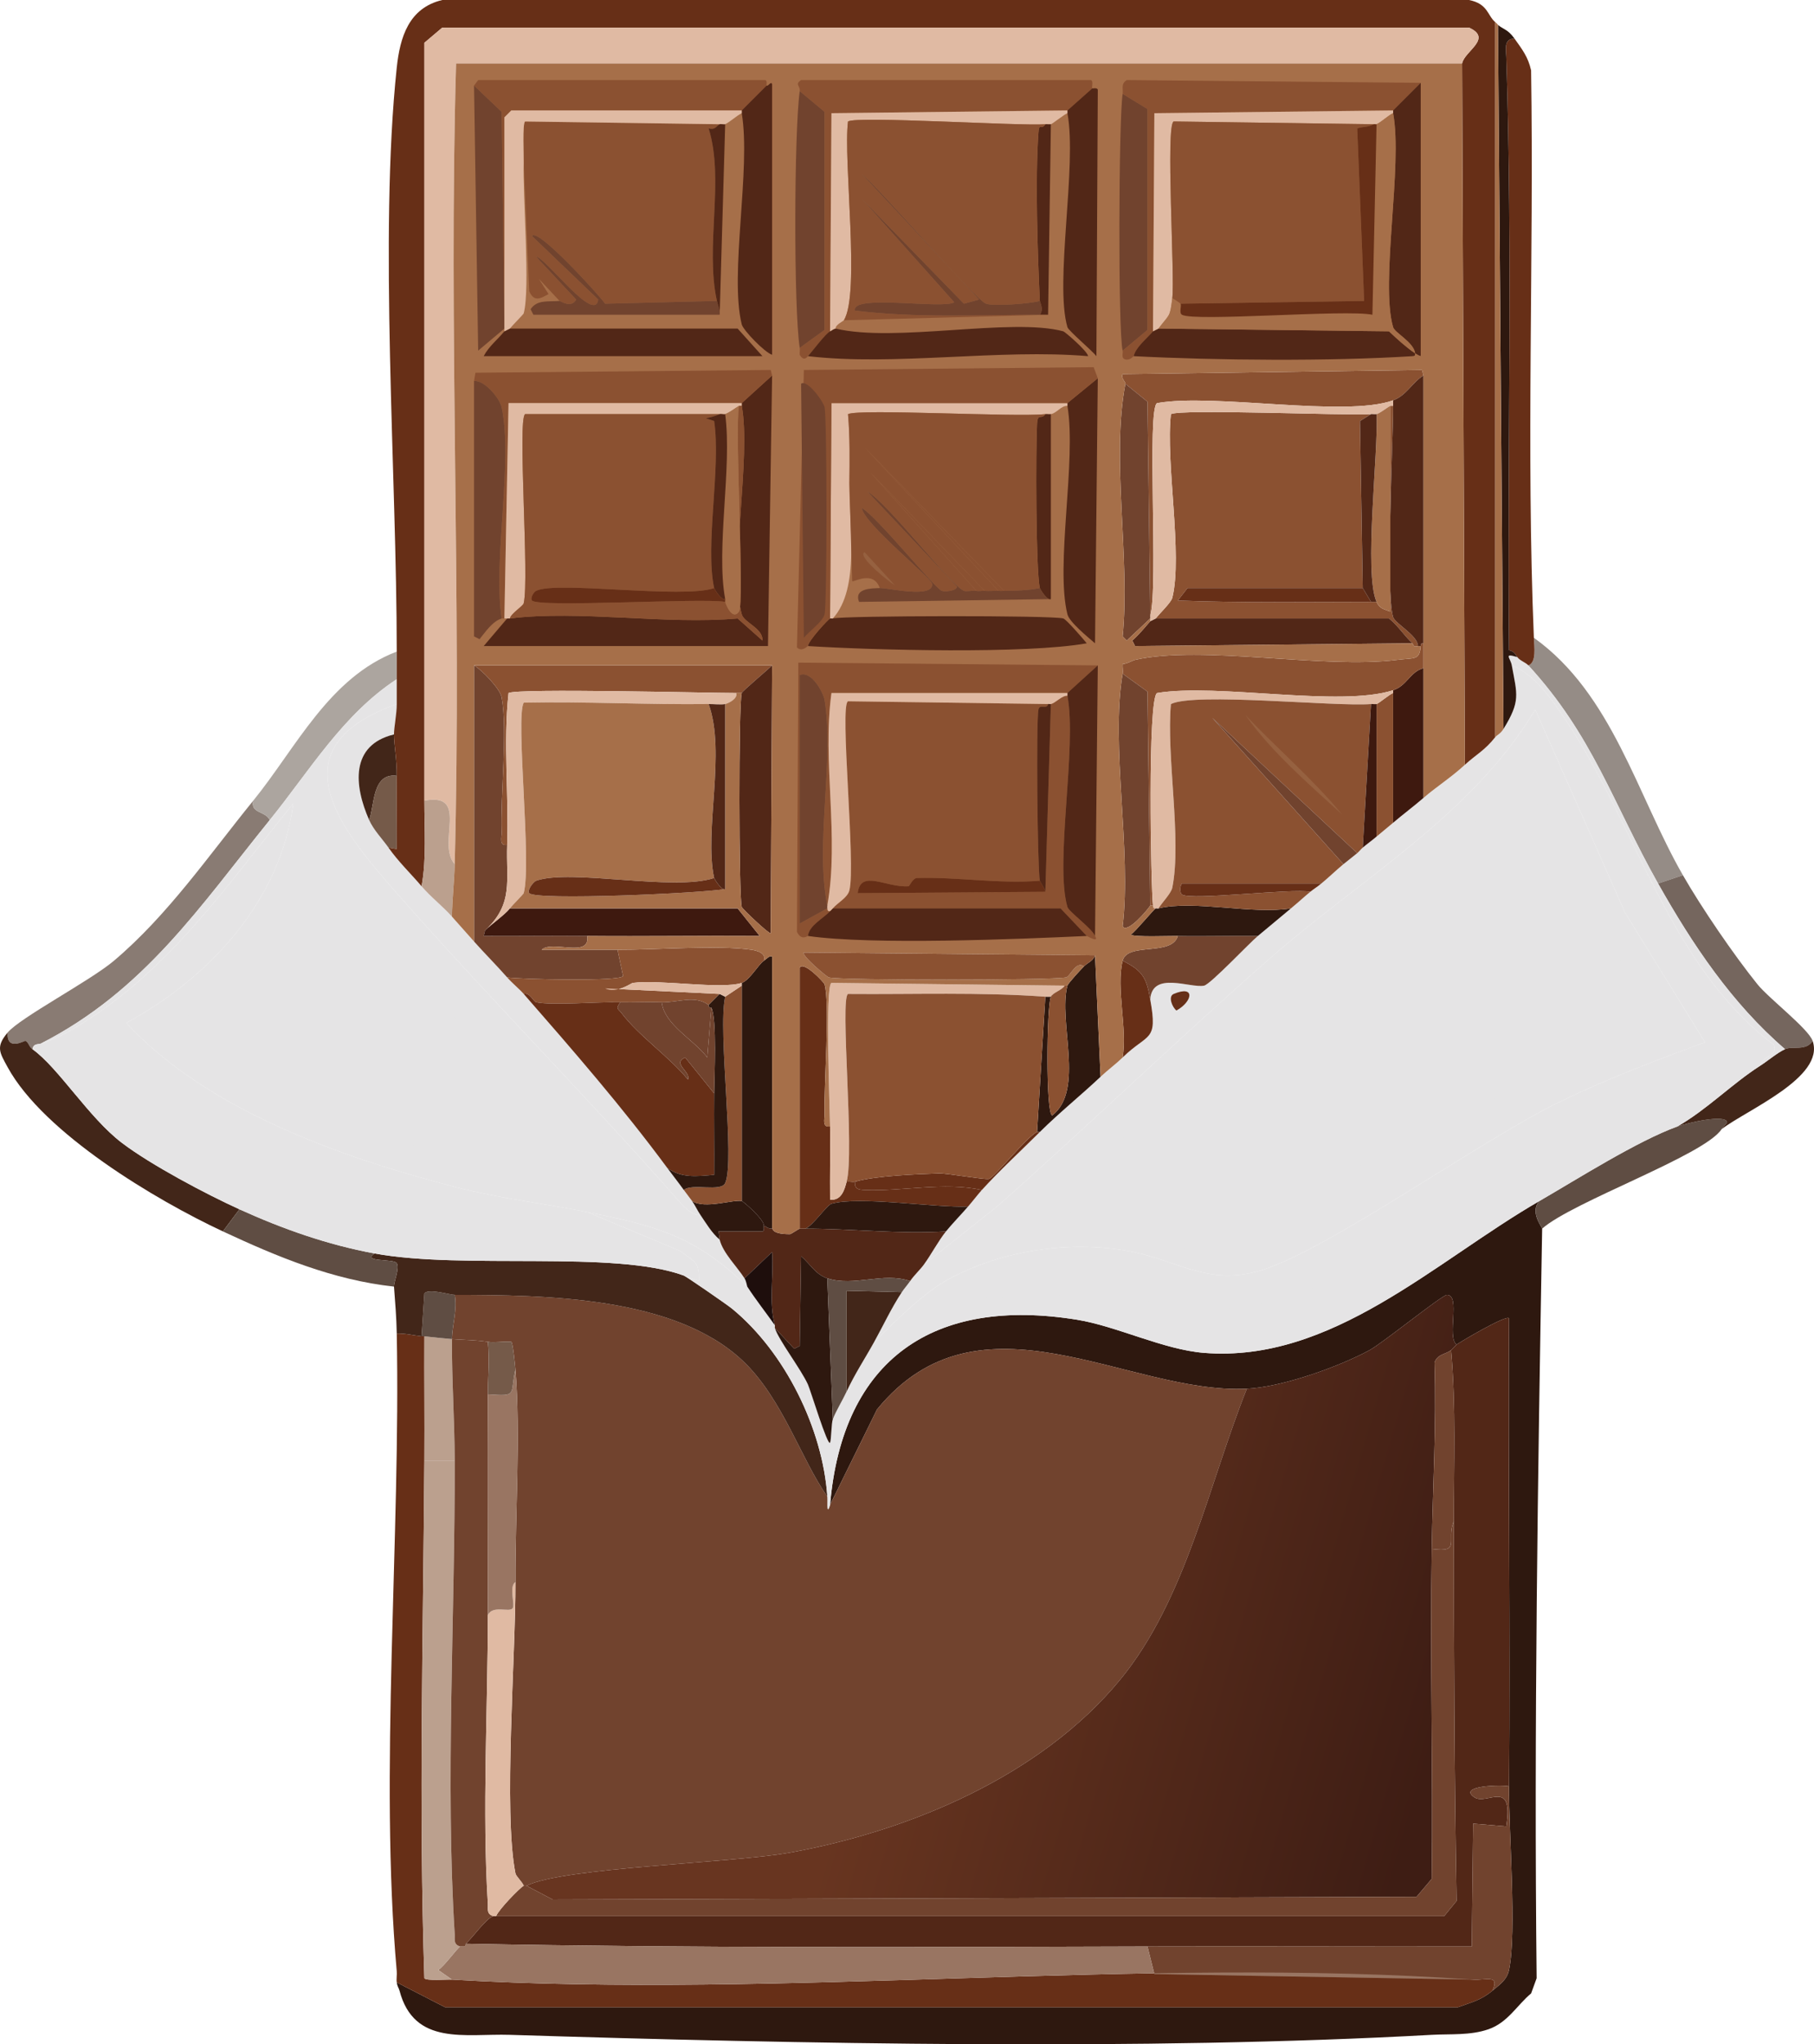 <?xml version="1.0" encoding="UTF-8"?>
<svg id="Layer_1" data-name="Layer 1" xmlns="http://www.w3.org/2000/svg" xmlns:xlink="http://www.w3.org/1999/xlink" viewBox="0 0 454.469 512">
  <defs>
    <style>
      .cls-1 {
        fill: #a66f49;
      }

      .cls-2 {
        fill: #522717;
      }

      .cls-3 {
        fill: #8b5131;
      }

      .cls-4 {
        fill: #755a49;
      }

      .cls-5 {
        fill: #2e180f;
      }

      .cls-6 {
        fill: #422619;
      }

      .cls-7 {
        fill: #958c86;
      }

      .cls-8 {
        fill: url(#linear-gradient);
      }

      .cls-9 {
        fill: #5f4d43;
      }

      .cls-10 {
        fill: #966140;
      }

      .cls-11 {
        fill: #aca59f;
      }

      .cls-12 {
        fill: #bba08e;
      }

      .cls-13 {
        fill: #3e190f;
      }

      .cls-14 {
        fill: #75665e;
      }

      .cls-15 {
        fill: #672f17;
      }

      .cls-16 {
        fill: #997562;
      }

      .cls-17 {
        fill: #71432e;
      }

      .cls-18 {
        fill: #1e0e0c;
      }

      .cls-19 {
        fill: #897b73;
      }

      .cls-20 {
        fill: #e5e4e5;
      }

      .cls-21 {
        fill: #e0baa3;
      }
    </style>
    <linearGradient id="linear-gradient" x1="689.232" y1="925.888" x2="883.298" y2="981.945" gradientTransform="translate(-250.255 -247.219) scale(.692)" gradientUnits="userSpaceOnUse">
      <stop offset="0" stop-color="#683520"/>
      <stop offset="1" stop-color="#3e1d14"/>
    </linearGradient>
  </defs>
  <g id="Generative_Object" data-name="Generative Object">
    <g>
      <g>
        <path class="cls-5" d="M385.671,300.792c-2.492,2.756.698,6.532.692,6.915-1.083,61.236-2.066,125.327-1.383,187.736l-1.383,3.803c-3.558,2.96-5.834,7.309-10.718,8.989-4.577,1.575-9.472,1.122-14.175,1.383-71.483,3.972-158.885,2.268-230.953,0-11.186-.352-23.991,2.844-27.659-11.064-.192-.728-.52-.913-.692-2.074l12.101,6.223h253.772c3.411-1.262,5.723-1.711,8.643-4.149,1.782-1.488,3.624-2.688,4.149-5.186,1.976-9.412-.092-34.666,0-45.983.318-39.053-.238-78.142,0-117.205-.587-1.011-12.254,5.917-13.138,6.569-2.546-1.955,1.103-12.443-2.42-12.447-1.19-.001-16.134,12.082-19.361,13.829-7.809,4.227-21.973,9.253-30.771,9.681-29.823,1.45-66.899-26.418-92.658,5.186l-11.755,23.856c3.128-36.574,26.05-52.135,61.887-46.329,9.984,1.618,21.598,7.484,31.808,8.298,31.989,2.549,57.758-22.851,84.014-38.031Z"/>
        <path class="cls-15" d="M105.623,334.675c.228.026.464-.024.692,0-.053,10.36.072,20.756,0,31.116-.299,43.193-1.418,86.446,0,129.652.501.706,5.647.271,6.915.346,82.649,4.875,173.051-5.819,255.846,0,3.185.224,6.708-1.405,4.84,2.766-2.92,2.438-5.232,2.887-8.643,4.149H111.5l-12.101-6.223c-.129-.874.08-1.869,0-2.766-4.411-49.388,1.011-108.889,0-159.731,2.116-.07,4.135.454,6.223.692Z"/>
        <path class="cls-17" d="M207.27,374.78c.232.323-.304,5.444.692,2.074l11.755-23.856c25.759-31.604,62.835-3.736,92.658-5.186-9.524,23.857-15.243,52.88-31.808,72.951-19.849,24.051-52.59,37.75-82.631,43.217-14.324,2.607-56.795,3.689-66.036,8.298-.186.093-.517-.097-.692,0-.286-.866-1.924-2.353-2.074-3.112-3.047-15.324.084-54.854,0-72.951-.079-16.933,1.329-36.726,0-53.244-.081-1.004-.638-6.676-1.037-6.915-1.881-.192-4.057.272-5.878,0-3.296-.493-5.83-.437-8.989-.692.019-3.168,1.398-7.524.692-11.064,22.593.053,55.146.321,72.259,16.595,9.896,9.411,14.723,25,21.09,33.882Z"/>
        <path class="cls-8" d="M364.926,336.749c-.11.081-.784.885-1.383,1.383-1.303,1.083-3.353.918-4.149,3.112.5,15.575-.442,31.138-.692,46.675-.442,27.52.33,55.099,0,82.631l-3.803,4.495-216.432.692-6.569-3.457c9.241-4.609,51.712-5.691,66.036-8.298,30.041-5.467,62.782-19.166,82.631-43.217,16.565-20.071,22.284-49.093,31.808-72.951,8.798-.428,22.962-5.454,30.771-9.681,3.228-1.747,18.172-13.831,19.361-13.829,3.524.003-.126,10.491,2.42,12.447Z"/>
        <path class="cls-2" d="M378.064,447.385c-1.616-.446-13.152-.197-8.643,2.766,3.101,2.039,9.846-4.863,7.952,7.261l-8.298-.692-.346,30.771c-27.081.06-54.176-.08-81.249,0-56.906.169-113.945.43-170.795-.692,1.652-1.409,5.082-6.369,6.915-6.915.209-.062.472.046.692,0h237.522l3.112-3.803c-.565-31.694-.679-63.379-.692-95.078-.005-14.26.576-28.654-.692-42.871.599-.497,1.273-1.302,1.383-1.383.884-.652,12.551-7.58,13.138-6.569-.238,39.063.318,78.152,0,117.205Z"/>
        <path class="cls-17" d="M378.064,447.385c-.092,11.318,1.976,36.571,0,45.983-.524,2.498-2.366,3.698-4.149,5.186,1.868-4.171-1.655-2.542-4.84-2.766l-79.865-1.383-1.729-6.915c27.072-.08,54.167.06,81.249,0l.346-30.771,8.298.692c1.894-12.124-4.851-5.222-7.952-7.261-4.508-2.963,7.027-3.212,8.643-2.766Z"/>
        <path class="cls-16" d="M287.481,487.491l1.729,6.915,79.865,1.383c-82.796-5.819-173.197,4.875-255.846,0l-3.457-2.42c1.361-.714,4.831-5.558,5.532-5.878.373-.17,1.431.391,1.383-.692,56.85,1.121,113.889.86,170.795.692Z"/>
        <path class="cls-12" d="M113.92,365.791c.103,38.322-2.368,80.829,0,118.588.083,1.317-.391,2.6,1.383,3.112-.701.319-4.171,5.163-5.532,5.878l3.457,2.42c-1.268-.075-6.414.36-6.915-.346-1.418-43.206-.299-86.459,0-129.652h7.606Z"/>
        <path class="cls-12" d="M113.229,335.366c-.06,10.044.664,20.31.692,30.425h-7.606c.072-10.36-.053-20.756,0-31.116,2.303.246,4.604.505,6.915.692Z"/>
        <path class="cls-9" d="M113.92,324.302c.706,3.539-.672,7.896-.692,11.064-2.311-.186-4.611-.445-6.915-.692-.228-.024-.464.026-.692,0l.692-10.718c.991-1.396,6.314.343,7.606.346Z"/>
        <path class="cls-17" d="M124.292,479.885c.65-1.634,5.859-7.022,6.915-7.606.175-.097.506.093.692,0l6.569,3.457,216.432-.692,3.803-4.495c.33-27.532-.442-55.112,0-82.631,7.516,1.026,3.486-2.18,5.532-6.915.012,31.699.126,63.385.692,95.078l-3.112,3.803H124.292Z"/>
        <path class="cls-17" d="M122.218,336.058c.471,4.333.022,8.739,0,13.138-.092,18.426.005,36.891,0,55.318-.006,23.307-1.44,49.292,0,72.259.083,1.317-.391,2.6,1.383,3.112-1.833.546-5.263,5.506-6.915,6.915.049,1.082-1.009.521-1.383.692-1.774-.511-1.3-1.795-1.383-3.112-2.368-37.759.103-80.266,0-118.588-.027-10.115-.752-20.381-.692-30.425,3.159.255,5.694.199,8.989.692Z"/>
        <path class="cls-21" d="M131.207,472.278c-1.056.584-6.265,5.973-6.915,7.606-.22.046-.482-.062-.692,0-1.774-.511-1.3-1.795-1.383-3.112-1.44-22.967-.006-48.952,0-72.259,1.168-2.628,5.425-.584,6.223-1.729.651-.934-1.001-5.445.692-6.569.084,18.097-3.047,57.626,0,72.951.151.758,1.788,2.246,2.074,3.112Z"/>
        <path class="cls-16" d="M129.133,396.216c-1.693,1.124-.04,5.635-.692,6.569-.798,1.145-5.055-.899-6.223,1.729.005-18.427-.092-36.892,0-55.318,7.722.558,5.43.081,6.915-6.223,1.329,16.518-.079,36.311,0,53.244Z"/>
        <path class="cls-4" d="M129.133,342.972c-1.485,6.304.807,6.782-6.915,6.223.022-4.399.471-8.805,0-13.138,1.821.272,3.996-.192,5.878,0,.399.239.956,5.91,1.037,6.915Z"/>
        <path class="cls-17" d="M364.235,381.003c-2.046,4.734,1.984,7.941-5.532,6.915.249-15.537,1.192-31.1.692-46.675.796-2.194,2.846-2.029,4.149-3.112,1.268,14.218.686,28.611.692,42.871Z"/>
      </g>
      <g>
        <path class="cls-6" d="M171.313,319.462c.689.253,10.878,7.294,12.101,8.298,13.26,10.879,22.701,30.031,23.856,47.02-6.367-8.883-11.194-24.471-21.09-33.882-17.113-16.274-49.666-16.543-72.259-16.595-1.292-.003-6.616-1.742-7.606-.346l-.692,10.718c-2.088-.237-4.108-.762-6.223-.692-.08-4.046-.387-7.755-.692-11.755-.085-1.12,1.471-4.585.692-5.878-.695-1.152-8.963-.212-5.532-2.42,22.288,4.098,60.041-.868,77.445,5.532Z"/>
        <path class="cls-19" d="M67.591,205.369c-17.506,21.619-31.372,42.712-57.392,56.01-.877.233-1.814-.008-2.074,1.383-.9-.642-.886-1.636-1.729-2.074-.287-.15-4.739,2.755-4.495-2.074,3.148-3.764,20.646-12.933,26.622-17.978,13.515-11.411,23.831-26.465,34.92-40.106-.731,3.258,3.013,2.501,4.149,4.84Z"/>
        <path class="cls-6" d="M8.124,262.761c6.572,4.688,14.124,17.188,22.473,23.51,7.253,5.492,20.97,12.774,29.388,16.595l-4.149,5.532c-16.737-7.805-44.894-24.577-53.935-41.143-2.047-3.751-2.98-5.079,0-8.643-.245,4.83,4.207,1.925,4.495,2.074.843.439.829,1.432,1.729,2.074Z"/>
        <path class="cls-11" d="M99.399,163.188v6.915c-13.527,8.852-21.854,22.973-31.808,35.265-1.136-2.339-4.88-1.582-4.149-4.84,10.73-13.201,18.969-30.851,35.957-37.34Z"/>
        <path class="cls-9" d="M93.868,313.93c-3.431,2.208,4.837,1.268,5.532,2.42.779,1.292-.777,4.757-.692,5.878-15.251-1.664-29.158-7.434-42.871-13.829l4.149-5.532c10.895,4.946,22.114,8.9,33.882,11.064Z"/>
        <path class="cls-20" d="M99.399,176.327c-.001,2.613-.689,5.696-.692,7.606-11.034,2.671-10.001,12.886-6.223,21.436,1.106,2.502,3.316,4.744,4.84,6.915,2.49,3.546,5.513,6.414,8.298,9.681,2.367,2.777,5.27,4.961,7.606,7.606,1.844,2.088,3.68,4.146,5.532,6.223,2.708,3.038,5.615,5.941,8.298,8.989,1.376,1.563,3.019,2.856,4.149,4.149,12.454,14.253,24.683,28.312,35.957,43.563,1.365,1.846,2.815,3.664,4.149,5.532.666.932,1.425,1.842,2.074,2.766.784,1.114,1.345,2.389,2.074,3.457-2.261.636-5.638-3.744-6.915-5.186-22.627-25.57-46.719-49.894-69.148-75.371-14.489-16.458-30.545-36.373,0-47.366Z"/>
        <path class="cls-6" d="M98.708,183.933c-.003,2.561.738,6.282.692,10.372-6.208-.812-5.537,7.446-6.915,11.064-3.777-8.549-4.811-18.764,6.223-21.436Z"/>
        <path class="cls-4" d="M99.399,194.305c-.069,6.097.051,12.218,0,18.324l-2.074-.346c-1.525-2.171-3.735-4.412-4.84-6.915,1.377-3.618.707-11.875,6.915-11.064Z"/>
        <path class="cls-20" d="M147.111,303.558l23.165,9.681c4.088,2.971,4.904,2.834,4.84,7.606l-3.803-1.383c-17.405-6.4-55.157-1.433-77.445-5.532-11.768-2.164-22.987-6.118-33.882-11.064-8.418-3.822-22.135-11.103-29.388-16.595-8.349-6.322-15.9-18.823-22.473-23.51.261-1.391,1.198-1.15,2.074-1.383,3.476-.923,6.992-2.959,10.026-4.84,22.656-14.046,36.8-35.028,53.244-55.318-3.181,24.386-20.944,43.627-41.834,54.972,20.239,21.887,54.152,33.798,82.631,41.143,10.938,2.821,21.944,4.043,32.845,6.223Z"/>
        <g>
          <path class="cls-20" d="M99.399,176.327c-30.545,10.993-14.489,30.908,0,47.366,22.429,25.477,46.521,49.8,69.148,75.371,1.276,1.442,4.653,5.822,6.915,5.186,1.459,2.139,2.839,4.511,4.84,6.223.796,3.315,4.41,6.811,6.223,9.681.473.749.62,1.964.692,2.074-12.99-12.721-23.066-15.261-40.106-18.67-10.902-2.181-21.907-3.402-32.845-6.223-28.479-7.345-62.392-19.256-82.631-41.143,20.89-11.345,38.653-30.587,41.834-54.972-16.443,20.29-30.587,41.272-53.244,55.318-3.034,1.881-6.55,3.917-10.026,4.84,26.021-13.297,39.886-34.391,57.392-56.01,9.954-12.292,18.28-26.413,31.808-35.265,0,2.067.001,4.156,0,6.223Z"/>
          <g>
            <path class="cls-20" d="M76.926,206.06c25.411,34.255,57.491,62.83,86.78,93.695l.346,2.42c-19.67-8.592-41.742-9.52-62.233-15.904-7.464-2.325-54.66-22.055-57.047-26.622-2.166-4.144,10.592-10.757,14.175-14.175,11.747-11.207,16.041-23.459,17.978-39.414Z"/>
            <path class="cls-20" d="M81.075,228.879c21.191,12.039,39.137,30.665,53.589,50.132-8.497,3.791-18.319,1.898-26.622,6.569-8.248-6.139-40.83-17.088-44.946-25.585-1.437-2.967,18.847-24.653,17.978-31.116Z"/>
          </g>
        </g>
        <g>
          <path class="cls-7" d="M421.627,219.198l-6.223,2.074c-11.3-20.042-16.327-37.037-32.499-54.627,2.092-.723,1.473-4.742,1.383-6.915,19.672,14.055,25.873,39.53,37.34,59.467Z"/>
          <path class="cls-14" d="M421.627,219.198c4.741,8.243,12.716,19.917,18.67,27.313,2.818,3.501,12.775,11.13,13.829,14.175-1.602,2.629-5.059,1.236-6.915,2.074-13.366-11.494-23.198-26.219-31.808-41.489l6.223-2.074Z"/>
          <path class="cls-9" d="M431.308,282.814c-4.314,6.553-37.296,18.145-44.946,24.893.007-.382-3.184-4.158-.692-6.915,9.635-5.571,24.5-15.013,34.574-18.67,2.448-.889,12.168-3.161,12.447-1.037.014.11-.981,1.117-1.383,1.729Z"/>
          <path class="cls-6" d="M431.308,282.814c.403-.611,1.397-1.619,1.383-1.729-.278-2.124-9.998.148-12.447,1.037,7.37-4.207,13.685-10.703,20.744-15.213,1.885-1.204,4.343-3.299,6.223-4.149,1.856-.838,5.312.554,6.915-2.074,3.162,9.132-16.485,17.257-22.819,22.127Z"/>
          <g>
            <path class="cls-20" d="M440.989,266.91c-7.059,4.51-13.374,11.006-20.744,15.213-10.073,3.657-24.939,13.099-34.574,18.67-26.256,15.181-52.026,40.58-84.014,38.031-10.21-.814-21.824-6.68-31.808-8.298-35.837-5.806-58.759,9.755-61.887,46.329-.995,3.369-.46-1.751-.692-2.074-1.155-16.99-10.596-36.141-23.856-47.02-1.223-1.004-11.412-8.044-12.101-8.298l3.803,1.383c.063-4.773-.753-4.635-4.84-7.606l-23.165-9.681c17.04,3.409,27.116,5.949,40.106,18.67,2.128,3.283,4.654,6.478,6.915,9.681.058.215-.065.482,0,.692.957,3.063,6.509,10.222,8.298,14.175.643,1.42,4.961,15.652,5.532,14.521.295-.585.324-4.909.692-5.878.744-1.962,2.493-4.824,3.457-6.915,2.022-4.387,4.603-8.264,6.915-12.447,5.225-5.104,12.425-12.432,19.016-15.904,13.321-7.018,29.571-9.42,44.255-6.915,12.542,2.14,20.176,9.075,33.882,4.84,16.736-5.171,55.108-32.681,74.679-42.18,11.758-5.707,24.042-10.351,36.303-14.867l-20.053-32.499-22.473-50.824c-15.892,26.524-43.705,42.339-66.382,62.233-23.16,20.318-45.387,41.798-68.456,62.233l-18.324,14.521c1.802-2.471,3.655-5.98,5.532-8.298,1.549-1.913,3.818-4.247,5.532-6.223,1.167-1.345,2.462-3.051,3.457-4.149,4.209-4.639,9.949-9.985,14.521-14.521,4.84-4.802,10.24-9.152,15.213-13.829,1.8-1.694,3.708-3.064,5.532-4.84,6.418-6.25,8.859-3.74,6.915-14.521.484-7.211,10.029-2.771,13.484-3.457,1.579-.314,11.339-10.669,13.484-12.447,2.767-2.294,5.533-4.634,8.298-6.915,1.633-1.347,3.231-2.818,4.84-4.149.81-.669,1.717-1.212,2.766-2.074,1.881-1.548,3.679-3.313,5.532-4.84,1.141-.94,2.287-1.784,3.457-2.766.556-.467.942-1.006,1.383-1.383,1.056-.902,2.318-1.794,3.457-2.766,1.356-1.156,2.769-2.279,4.149-3.457,2.47-2.11,5.096-4.055,7.606-6.223,3.337-2.882,6.778-4.997,10.372-8.298,2.799-2.571,4.907-3.522,7.606-6.915.438-.55,1.302-.82,2.074-2.074,4.3-6.983,3.42-8.546,2.074-15.904,5.926,2.229,10.495,9.17,13.829,14.175,17.606,26.425,25.318,60.716,51.861,80.903.964,3.089-3.009,2.538-3.457,5.186Z"/>
            <path class="cls-20" d="M380.139,164.571c.691.931,2.058,1.304,2.766,2.074,16.172,17.589,21.199,34.585,32.499,54.627,8.61,15.27,18.442,29.995,31.808,41.489-1.88.85-4.339,2.945-6.223,4.149.449-2.648,4.422-2.097,3.457-5.186-26.543-20.187-34.255-54.477-51.861-80.903-3.334-5.005-7.904-11.946-13.829-14.175-.349-1.907-2.181-3.155,1.383-2.074Z"/>
            <path class="cls-20" d="M435.111,262.07c3.964-.513-5.728,5.909-6.223,6.223-9.995,6.336-22.73,11.086-33.191,17.287-41.589,24.654-74.644,61.337-127.232,38.723l-27.313,1.037c20.544-8.542,41.288,1.439,61.196,2.42,32.248,1.59,67.537-30.19,94.732-45.637,12.453-7.074,26.244-12.009,38.031-20.053Z"/>
            <path class="cls-15" d="M294.05,248.931c5.459-2.299,4.784,1.883.692,4.149-.974-.701-2.209-3.51-.692-4.149Z"/>
          </g>
          <g>
            <path class="cls-20" d="M219.025,336.058c2.297-4.157,4.285-8.458,6.915-12.447.61-.925,1.43-1.825,2.074-2.766,1.021-1.49,2.513-2.854,3.457-4.149l18.324-14.521c23.069-20.435,45.296-41.914,68.456-62.233,22.677-19.894,50.49-35.709,66.382-62.233l22.473,50.824,20.053,32.499c-12.261,4.516-24.545,9.16-36.303,14.867-19.571,9.499-57.943,37.009-74.679,42.18-13.706,4.235-21.34-2.701-33.882-4.84-14.683-2.505-30.933-.103-44.255,6.915-6.591,3.472-13.79,10.8-19.016,15.904Z"/>
            <g>
              <path class="cls-20" d="M386.708,190.156c-.245,27.621,17.502,47.369,32.499,68.456-27.151,8.122-53.38,19.431-78.137,33.191-9.861,5.481-24.797,18.583-35.265,20.744-14.776,3.051-28.942-10.737-44.6-9.335l125.503-113.056Z"/>
              <path class="cls-20" d="M366.655,217.815c2.884-.615,16.12,22.617,18.324,25.93,3.243,4.877,12.576,9.754,6.569,15.558-1.514,1.463-31.795,11.368-38.723,15.213-7.268,4.033-39.32,29.362-42.871,29.733-5.015.525-21.284-14.487-25.93-17.633-1.265-8.181,77.716-54.806,82.631-68.802Z"/>
            </g>
          </g>
        </g>
      </g>
    </g>
    <g>
      <path class="cls-15" d="M374.607,5.532v179.092c-2.699,3.393-4.807,4.344-7.606,6.915l-.692-175.635c.531-3.079,7.757-6.235,1.729-8.989H110.809l-4.495,3.803c-.011,63.268.014,126.551,0,189.81-.002,7.078.573,14.44-.692,21.436-2.784-3.267-5.807-6.135-8.298-9.681l2.074.346c.051-6.106-.069-12.227,0-18.324.046-4.09-.695-7.811-.692-10.372.002-1.911.691-4.993.692-7.606.001-2.067,0-4.156,0-6.223v-6.915c-.006-44.342-4.488-103.796,0-146.247.804-7.601,3.005-14.958,11.409-16.941h257.229c4.781.93,4.638,3.964,6.569,5.532Z"/>
      <path class="cls-15" d="M379.447,9.681c1.922,2.715,3.391,4.551,4.149,7.952.713,47.336-1.26,94.802.692,142.098.09,2.173.709,6.192-1.383,6.915-.708-.77-2.075-1.143-2.766-2.074s-.714-1.355-2.074-1.729c-.464-49.548.928-99.142-.692-148.667-.057-1.732-.707-4.503,2.074-4.495Z"/>
      <path class="cls-5" d="M379.447,9.681c-2.781-.008-2.131,2.762-2.074,4.495,1.619,49.525.228,99.12.692,148.667,1.36.373,1.383.797,2.074,1.729-3.564-1.08-1.732.167-1.383,2.074,1.345,7.358,2.226,8.921-2.074,15.904l-1.383-176.327c1.225,1.121,2.432,1.033,4.149,3.457Z"/>
      <path class="cls-1" d="M375.298,6.223l1.383,176.327c-.772,1.255-1.637,1.524-2.074,2.074V5.532c.452.367.574.584.692.692Z"/>
      <path class="cls-21" d="M366.309,15.904H114.266c-1.94,66.771,1.4,133.777-.346,200.528-4.615-5.192,3.868-18.088-7.606-15.904.014-63.26-.011-126.542,0-189.81l4.495-3.803h257.229c6.029,2.754-1.198,5.91-1.729,8.989Z"/>
      <path class="cls-12" d="M113.92,216.432c-.116,4.418-.63,8.729-.692,13.138-2.336-2.645-5.239-4.829-7.606-7.606,1.264-6.995.69-14.358.692-21.436,11.474-2.185,2.991,10.712,7.606,15.904Z"/>
      <path class="cls-2" d="M193.44,307.707c.279-.003-.195,1.395,4.495,1.383.238-.001,2.281-1.383,2.42-1.383.456-0.0.927-0,1.383,0,11.659.007,23.548,1.429,35.265.692-1.877,2.318-3.729,5.827-5.532,8.298-.945,1.295-2.437,2.659-3.457,4.149-6.771-2.333-13.981,1.485-20.744-.692-2.97-.956-4.343-3.674-6.569-5.532l-.346,22.473-1.383.692-4.84-5.186c-.065-.209.058-.477,0-.692-1.571-5.797-.26-12.378-.692-18.324l-6.915,6.569c-1.813-2.87-5.427-6.366-6.223-9.681-.041-.172-.086-1.577-.346-2.074,3.688.008,7.376-.011,11.064,0,.561.002.275-1.382.346-1.383.551-.006.738.705,2.074.692Z"/>
      <path class="cls-15" d="M207.961,282.122c.079,6.097-.058,12.219,0,18.324,2.972.346,3.677-2.79,4.149-4.495.65-.094,1.521.158,2.074,0-.1,1.88.88,2.005,2.42,2.074,9.15.415,19.951-2.072,29.388,0-.996,1.097-2.291,2.804-3.457,4.149-8.046.361-27.365-2.691-34.228-.692-1.183.344-4.729,5.611-6.569,6.223-.456-0-.927-0-1.383,0v-65.344c.995-1.77,6.087,3.682,6.223,4.149,1.395,4.787-.2,25.598,0,32.499.037,1.263-.692,3.414,1.383,3.112Z"/>
      <path class="cls-5" d="M275.726,269.676c-4.972,4.678-10.372,9.027-15.213,13.829h-.692l2.074-33.882c.453.033.928-.015,1.383,0-1.04,2.256-1.331,29.512.346,29.733,8.204-6.377,1.421-23.55,3.803-32.499.158-.592,3.419-4.106,4.149-4.84.871-.877,2.373-1.386,2.766-2.766l1.383,30.425Z"/>
      <path class="cls-5" d="M207.27,320.154l1.383,35.265c-.367.969-.396,5.292-.692,5.878-.571,1.131-4.889-13.101-5.532-14.521-1.789-3.954-7.34-11.112-8.298-14.175l4.84,5.186,1.383-.692.346-22.473c2.226,1.858,3.599,4.576,6.569,5.532Z"/>
      <path class="cls-17" d="M315.14,234.411c-2.144,1.778-11.905,12.133-13.484,12.447-3.455.686-13-3.753-13.484,3.457-.887-4.92-1.545-7.121-6.915-9.681,1.181-4.757,12.32-1.037,13.829-6.223,6.669.129,13.382-.095,20.053,0Z"/>
      <path class="cls-13" d="M356.628,167.337v32.499c-2.51,2.168-5.136,4.113-7.606,6.223v-33.191c3.475-1.121,4.232-4.621,7.606-5.532Z"/>
      <path class="cls-5" d="M242.535,302.175c-1.714,1.976-3.983,4.31-5.532,6.223-11.717.738-23.606-.685-35.265-.692,1.84-.612,5.386-5.879,6.569-6.223,6.863-1.999,26.182,1.052,34.228.692Z"/>
      <path class="cls-5" d="M323.438,227.496c-2.764,2.281-5.531,4.621-8.298,6.915-6.671-.095-13.383.129-20.053,0-1.796-.035-11.211.347-11.755-.346,1.185-.806,5.797-6.417,6.223-6.569.195-.07.467.054.692,0,8.922-2.144,23.675,1.591,33.191,0Z"/>
      <path class="cls-6" d="M225.94,323.611c-2.629,3.988-4.617,8.29-6.915,12.447-2.312,4.183-4.892,8.059-6.915,12.447v-25.239l13.829.346Z"/>
      <path class="cls-9" d="M228.014,320.845c-.645.941-1.465,1.841-2.074,2.766l-13.829-.346v25.239c-.964,2.091-2.714,4.952-3.457,6.915l-1.383-35.265c6.763,2.176,13.973-1.642,20.744.692Z"/>
      <path class="cls-3" d="M349.022,206.06c-1.38,1.179-2.793,2.302-4.149,3.457v-33.191c.467-.09,3.279-2.453,4.149-2.766v32.499Z"/>
      <path class="cls-15" d="M288.172,250.314c1.944,10.781-.497,8.271-6.915,14.521,1.232-7.124-1.683-17.426,0-24.202,5.37,2.56,6.027,4.761,6.915,9.681Z"/>
      <path class="cls-15" d="M260.513,283.505c-4.572,4.536-10.312,9.882-14.521,14.521-9.437-2.072-20.237.415-29.388,0-1.54-.07-2.52-.195-2.42-2.074,5.191-1.483,15.476-1.882,21.09-2.074,1.844-.063,11.418,1.614,12.447,1.383,1.416-.318,9.572-10.656,12.101-11.755h.692Z"/>
      <path class="cls-18" d="M194.131,331.909c-2.261-3.203-4.787-6.398-6.915-9.681-.071-.11-.218-1.326-.692-2.074l6.915-6.569c.431,5.946-.88,12.527.692,18.324Z"/>
      <path class="cls-3" d="M355.245,161.805c-1.312.408-1.15-.478-1.383-.692-2.031-1.86-3.653-4.489-5.878-6.223h-58.43c1.018-1.316,3.845-3.965,4.149-5.186,2.651-10.67-1.721-34.025-.346-45.983,2.466-1.356,43.486.397,50.132,0l-2.766,1.729.692,41.834h-43.909l-2.42,3.112c16.114.632,32.283.346,48.403.346h1.383c.793,1.764,1.887,1.819,3.457,2.42v-51.515h.692c0,9.855-1.915,46.316,0,52.898.471,1.617,6.2,4.607,6.223,7.261Z"/>
      <path class="cls-17" d="M127.058,211.592c-.305,8.965,1.688,14.72-5.532,21.436l-.346,1.383c8.641.059,17.298-.081,25.93,0,.888,5.667-8.88.95-11.409,3.457,6.337.023,12.687-.032,19.016,0l1.383,6.569c-.429,1.403-25.499.844-29.042.346-2.683-3.048-5.589-5.951-8.298-8.989v-69.148c2.002,1.14,6.521,5.869,6.915,7.952,1.547,8.178-.317,24.501,0,33.882.043,1.265-.698,3.413,1.383,3.112Z"/>
      <path class="cls-3" d="M356.628,167.337c-3.374.911-4.131,4.411-7.606,5.532-13.36,4.309-43.97-1.806-59.121.692-2.434,1.08-1.577,48.646-1.037,53.244h-.692l-.692-53.589-6.223-4.495c.13-.762-.086-1.634,0-2.42,1.079-.029,2.536-.907,3.112-1.037,16.849-3.803,47.195,2.355,65.69,0,4.376-.557,5.576.211,5.878-3.457.043-.527.103-.763.692-.692v6.223Z"/>
      <path class="cls-3" d="M356.628,94.041c-2.881,1.774-4.232,5.009-7.606,6.223-12.064,4.341-44.899-1.842-59.121.692-2.656,1.179.354,46.279-1.729,53.244l-.692-53.589-5.532-4.495c.086-.446-1.174-1.38-.692-2.42l75.025-1.037.346,1.383Z"/>
      <path class="cls-3" d="M193.44,166.646c-1.002,1.022-7.449,6.426-7.606,6.915h-1.383c-7.31,0-54.47-1.223-57.047,0-1.362,12.517.086,25.359-.346,38.031-2.081.301-1.34-1.847-1.383-3.112-.317-9.382,1.547-25.704,0-33.882-.394-2.083-4.913-6.812-6.915-7.952h74.679Z"/>
      <path class="cls-5" d="M193.44,307.707c-1.337.013-1.524-.697-2.074-.692.26-1.459-5.125-6.135-5.532-6.223v-54.627c1.952-.631,4.136-4.577,5.532-5.532.577-.394,1.549-1.469,2.074-1.037v68.11Z"/>
      <path class="cls-3" d="M191.366,240.634c-1.396.955-3.58,4.901-5.532,5.532-5.181,1.676-20.506-.905-27.313,0-.385.051-3.908,2.716-6.915,1.383l28.696,1.383-2.766,2.766c-3.552-2.606-7.657-.554-11.755-.692-3.441-.115-6.928.075-10.372,0-5.601-.123-17.139.858-21.09,0-.665-.144-1.623-2.568-3.112-2.074-1.13-1.293-2.773-2.586-4.149-4.149,3.543.498,28.613,1.057,29.042-.346l-1.383-6.569c9.158.046,25.256-1.22,33.537,0,1.092.161,3.853.723,3.112,2.766Z"/>
      <path class="cls-2" d="M356.628,161.114c-.589-.071-.648.164-.692.692h-.692c-.023-2.654-5.753-5.643-6.223-7.261-1.915-6.582,0-43.043,0-52.898v-1.383c3.375-1.214,4.726-4.449,7.606-6.223v67.073Z"/>
      <path class="cls-2" d="M185.834,173.561c.158-.489,6.604-5.893,7.606-6.915l-.346,67.073c-.379.309-7.124-6.099-7.261-6.569-.749-2.573-.821-51.039,0-53.589Z"/>
      <path class="cls-2" d="M353.863,161.114l-69.493.692-.692-1.383c1.672-1.472,3.049-3.168,4.495-4.84.06-.07,1.336-.63,1.383-.692h58.43c2.225,1.735,3.847,4.364,5.878,6.223Z"/>
      <path class="cls-13" d="M147.111,234.411c-8.633-.081-17.289.059-25.93,0l.346-1.383c1.617-1.612,4.943-3.913,6.223-5.532h57.047l5.532,6.915c-14.403-.1-28.824.134-43.217,0Z"/>
      <path class="cls-21" d="M266.737,246.857c-.571,1.068-2.993,1.757-3.457,2.766-.455-.015-.93.033-1.383,0-16.469-1.183-32.938-.556-49.441-.692-2.068,1.118,1.674,39.719-.346,47.02-.472,1.705-1.177,4.84-4.149,4.495-.058-6.106.079-12.227,0-18.324-.053-4.062-1.298-35.227.346-35.957l58.43.692Z"/>
      <path class="cls-21" d="M349.022,100.264v1.383h-.692c-.821.415-2.745,1.946-3.457,2.074-.432.078-.935-.027-1.383,0-6.646.397-47.666-1.356-50.132,0-1.375,11.958,2.997,35.313.346,45.983-.303,1.222-3.131,3.87-4.149,5.186-.047.061-1.323.622-1.383.692v-.692c.046-.22-.062-.483,0-.692,2.083-6.965-.928-52.065,1.729-53.244,14.223-2.533,47.057,3.65,59.121-.692Z"/>
      <path class="cls-17" d="M288.172,226.804c-.544.929-5.787,7.193-6.915,5.186,2.289-18.806-3.056-45.4,0-63.27l6.223,4.495.692,53.589Z"/>
      <path class="cls-17" d="M288.172,154.199c-.062.209.046.472,0,.692l-5.878,5.532-1.037-1.037c1.952-19.345-2.913-44.632.692-63.27l5.532,4.495.692,53.589Z"/>
      <path class="cls-21" d="M349.022,172.869v.692c-.87.313-3.682,2.676-4.149,2.766-.429.083-.937-.034-1.383,0-9.181.698-44.19-2.973-50.132,0-1.196,12.945,2.761,33.935.346,45.983-.286,1.428-2.669,3.846-3.457,5.186-.224.054-.497-.07-.692,0-.6.074-.63-.172-.692-.692-.54-4.598-1.397-52.163,1.037-53.244,15.151-2.498,45.761,3.618,59.121-.692Z"/>
      <path class="cls-21" d="M184.451,173.561c.439,1.454-2.006,2.595-2.766,2.766-1.02.23-2.916-.015-4.149,0-15.326.189-30.974-.655-46.329-.346-2.093,3.807,2.048,40.122,0,47.712-.067.248-2.819,2.995-3.457,3.803-1.28,1.619-4.607,3.92-6.223,5.532,7.219-6.716,5.227-12.47,5.532-21.436.431-12.672-1.016-25.514.346-38.031,2.577-1.223,49.737,0,57.047,0Z"/>
      <path class="cls-3" d="M263.279,249.623c.465-1.008,2.886-1.698,3.457-2.766h.692c-2.382,8.95,4.401,26.123-3.803,32.499-1.677-.222-1.385-27.478-.346-29.733Z"/>
      <path class="cls-5" d="M185.834,300.792c.407.088,5.792,4.764,5.532,6.223-.071.001.216,1.385-.346,1.383-3.688-.011-7.376.008-11.064,0,.26.498.304,1.902.346,2.074-2.001-1.712-3.381-4.085-4.84-6.223-.729-1.069-1.291-2.344-2.074-3.457,3.106,2.101,10.388-.445,12.447,0Z"/>
      <path class="cls-15" d="M155.409,251.006c-1.237,1.775-.611,1.497.346,2.766,4.27,5.664,11.975,10.937,16.595,16.595.838-1.937-4.099-4.005-.692-5.532l7.261,8.989c-.089,6.788.065,13.602,0,20.399-4.309.385-8.212.893-11.755-1.729-11.274-15.251-23.503-29.31-35.957-43.563,1.489-.494,2.447,1.93,3.112,2.074,3.951.858,15.489-.123,21.09,0Z"/>
      <path class="cls-3" d="M185.834,300.792c-2.058-.445-9.341,2.101-12.447,0-.65-.923-1.408-1.834-2.074-2.766,2.007-1.76,9.354.573,10.372-1.729,2.529-5.714-1.919-38.179,0-46.675l4.149-2.766v53.935Z"/>
      <path class="cls-5" d="M181.685,249.623c-1.919,8.496,2.529,40.96,0,46.675-1.019,2.301-8.366-.031-10.372,1.729-1.334-1.867-2.784-3.686-4.149-5.532,3.543,2.622,7.447,2.113,11.755,1.729.065-6.797-.089-13.61,0-20.399.054-4.103.718-18.718-.692-21.436-.022-.043-.813.107-.692-.692l2.766-2.766,1.383.692Z"/>
      <g>
        <path class="cls-3" d="M343.49,176.327l-2.074,35.957c-.441.377-.827.916-1.383,1.383l-36.303-33.882,32.845,36.648c-1.853,1.527-3.65,3.292-5.532,4.84h-34.92c-.55.589-.578,2.386,0,2.766,2.348,1.545,27.399-1.599,32.154-.692-1.609,1.331-3.208,2.802-4.84,4.149-9.516,1.591-24.269-2.144-33.191,0,.789-1.34,3.171-3.758,3.457-5.186,2.415-12.048-1.542-33.038-.346-45.983,5.942-2.973,40.951.698,50.132,0Z"/>
        <path class="cls-17" d="M340.033,213.666c-1.17.982-2.317,1.826-3.457,2.766l-32.845-36.648,36.303,33.882Z"/>
        <path class="cls-15" d="M331.044,221.272c-1.048.863-1.956,1.405-2.766,2.074-4.755-.907-29.806,2.237-32.154.692-.578-.38-.55-2.177,0-2.766h34.92Z"/>
        <path class="cls-13" d="M344.873,176.327v33.191c-1.14.972-2.401,1.863-3.457,2.766l2.074-35.957c.446-.034.954.083,1.383,0Z"/>
        <path class="cls-10" d="M312.028,179.092c7.95,8.391,16.85,15.949,24.202,24.893-8.431-7.724-17.555-15.499-24.202-24.893Z"/>
      </g>
      <path class="cls-3" d="M261.896,249.623l-2.074,33.882c-2.529,1.099-10.685,11.437-12.101,11.755-1.029.231-10.602-1.446-12.447-1.383-5.614.192-15.899.591-21.09,2.074-.554.158-1.425-.094-2.074,0,2.02-7.301-1.722-45.902.346-47.02,16.503.136,32.971-.491,49.441.692Z"/>
      <path class="cls-1" d="M344.873,150.742c-3.239-7.206.493-37.559,0-47.02.713-.128,2.636-1.659,3.457-2.074v51.515c-1.571-.601-2.664-.656-3.457-2.42Z"/>
      <path class="cls-15" d="M341.416,147.285l2.074,3.457c-16.12,0-32.289.286-48.403-.346l2.42-3.112h43.909Z"/>
      <path class="cls-2" d="M344.873,103.721c.493,9.461-3.239,39.815,0,47.02h-1.383l-2.074-3.457-.692-41.834,2.766-1.729c.448-.027.951.078,1.383,0Z"/>
      <path class="cls-21" d="M185.834,246.166v.692l-4.149,2.766-1.383-.692-28.696-1.383c3.007,1.333,6.53-1.332,6.915-1.383,6.807-.905,22.132,1.676,27.313,0Z"/>
      <path class="cls-17" d="M165.781,251.006c.686,5.703,8.094,9.374,11.409,13.829l1.037-12.447c1.41,2.718.745,17.333.692,21.436l-7.261-8.989c-3.407,1.527,1.53,3.595.692,5.532-4.621-5.659-12.325-10.931-16.595-16.595-.957-1.269-1.582-.991-.346-2.766,3.444.075,6.931-.115,10.372,0Z"/>
      <path class="cls-17" d="M177.536,251.697c-.121.798.669.648.692.692l-1.037,12.447c-3.315-4.456-10.723-8.127-11.409-13.829,4.099.137,8.203-1.914,11.755.692Z"/>
      <g>
        <path class="cls-1" d="M366.309,15.904l.692,175.635c-3.594,3.301-7.035,5.415-10.372,8.298v-105.796l-.346-1.383-75.025,1.037c-.483,1.04.778,1.975.692,2.42-3.605,18.638,1.26,43.925-.692,63.27l1.037,1.037,5.878-5.532v.692c-1.445,1.672-2.823,3.369-4.495,4.84l.692,1.383,69.493-.692c.233.213.071,1.1,1.383.692h.692c-.301,3.668-1.502,2.9-5.878,3.457-18.495,2.355-48.842-3.803-65.69,0-.576.13-2.033,1.008-3.112,1.037-.086.786.13,1.658,0,2.42-3.056,17.87,2.289,44.465,0,63.27,1.128,2.007,6.371-4.257,6.915-5.186h.692c.061.519.091.765.692.692-.426.152-5.038,5.763-6.223,6.569.544.693,9.959.311,11.755.346-1.509,5.186-12.648,1.466-13.829,6.223-1.683,6.776,1.232,17.077,0,24.202-1.824,1.776-3.732,3.147-5.532,4.84l-1.383-30.425-72.951-.692c-.652.744,5.798,6.109,6.223,6.223,2.871.773,56.103.734,59.467,0,1.06-.231,2.501-4.255,4.495-2.766-.73.735-3.991,4.248-4.149,4.84h-.692l-58.43-.692c-1.643.729-.398,31.895-.346,35.957-2.075.303-1.346-1.848-1.383-3.112-.2-6.902,1.395-27.712,0-32.499-.136-.467-5.229-5.919-6.223-4.149v65.344c-.139,0-2.182,1.382-2.42,1.383-4.689.012-4.216-1.386-4.495-1.383v-68.11c-.525-.432-1.498.643-2.074,1.037.741-2.043-2.02-2.605-3.112-2.766-8.28-1.22-24.379.046-33.537,0-6.329-.032-12.678.023-19.016,0,2.529-2.508,12.298,2.209,11.409-3.457,14.394.134,28.815-.1,43.217,0l-5.532-6.915h-57.047c.639-.808,3.39-3.555,3.457-3.803,2.048-7.59-2.093-43.905,0-47.712,15.355-.309,31.003.534,46.329.346,4.405,12.122-1.186,31.575,1.383,43.563-10.168,3.411-35.892-2.366-44.6.692-.644.226-2.342,2.375-1.729,3.112,1.57,1.887,43.389.016,49.095-1.037v-46.329c.76-.171,3.204-1.312,2.766-2.766h1.383c-.821,2.551-.749,51.017,0,53.589.137.47,6.881,6.878,7.261,6.569l.346-67.073h-74.679v69.148c-1.851-2.077-3.688-4.135-5.532-6.223.061-4.409.576-8.72.692-13.138,1.746-66.751-1.595-133.757.346-200.528h252.043Z"/>
        <g>
          <path class="cls-3" d="M267.428,174.252c2.438,12.973-3.237,41.786,0,52.898.341,1.17,6.132,5.357,6.915,7.261,1.117,1.89-1.971-.005-2.074,0l-6.569-6.915h-57.047c1.248-1.457,3.675-2.65,4.149-4.495,1.65-6.418-2.517-46.42-.346-47.366l50.132.692c-.274,1.484-2.115-.15-2.42,1.383-.598,3.001-.265,39.308.346,42.871-10.127.837-20.728-.974-30.771-.692-1.052.03-1.928,2.064-2.074,2.074-5.706.416-12.066-4.38-12.792,1.729l47.02-.346,1.383-47.02c1.192-.26,2.755-2.175,4.149-2.074Z"/>
          <path class="cls-3" d="M180.302,31.116c-.966.556-1.175,1.505-2.766,1.037,4.017,12.902-.941,29.465,2.074,43.217l-28.005.692c-1.613-2.282-17.069-19.256-18.324-16.941l16.595,15.904c-.867,6.221-13.355-10.72-15.558-10.718l10.026,10.718c-1.24,2.299-3.941.33-4.149.346l-5.186-5.532,2.42,3.803c-2.24,1.297-3.675,1.914-4.84-.692l-1.383-32.154c.051-1.591-.35-9.878.346-10.372l48.749.692Z"/>
          <path class="cls-2" d="M193.44,94.041l-1.037,67.765h-71.222l5.878-6.915c.224-.036.465.028.692,0,17.44-2.148,39.14,1.605,57.047,0l6.223,5.532c.185-3.083-4.586-4.438-5.186-6.569-3.18-11.295,2.394-39.165,0-52.206v-.692l7.606-6.915Z"/>
          <path class="cls-3" d="M275.034,166.646l-7.606,6.915h-59.121c-2.352,17.232,2.031,36.138-1.037,53.244-3.135-15.611,1.823-36.486-.692-51.515-.297-1.775-3.253-7.449-6.223-6.223v62.233l6.915-3.803c.105.459.028.773.692.692-1.526,1.747-5.301,3.572-5.532,6.223-.146-.021-1.665,1.295-2.766-1.037l.346-67.419,75.025.692Z"/>
          <path class="cls-3" d="M355.937,20.744l-6.915,6.915-59.813.692-.346,54.627c-1.575,1.852-4.309,3.961-4.84,6.223-.126-.006-.997,1.335-2.42.692-.684-.489-.195-1.42-.346-2.074l6.223-5.186V27.313l-6.223-3.803c.203-1.302-.517-2.483,1.037-3.457l73.642.692Z"/>
          <path class="cls-3" d="M193.44,94.041l-7.606,6.915h-58.43l-1.037,53.935c-.222.049-.489-.065-.692,0-2.196-14.807,2.928-39.234,0-52.898-.476-2.22-4.241-6.815-6.915-6.569l.346-2.074,73.988-.692.346,1.383Z"/>
          <path class="cls-3" d="M273.651,22.127l-6.223,5.532-59.121.692-.346,54.627c-1.087.525-4.498,5.037-5.532,6.223-.104-.012-.943,1.587-2.074-.346-.055-.567.084-1.179,0-1.729l6.223-4.495V28.005l-6.223-5.186c.185-1.365-1.353-1.652.346-2.766h72.605c.716.288.14,1.785.346,2.074Z"/>
          <path class="cls-3" d="M192.057,21.436l-6.223,6.223h-57.738l-1.729,1.729v52.206l-.692-53.589-6.915-6.569,1.037-1.383h71.913c.607.143.251,1.319.346,1.383Z"/>
          <path class="cls-1" d="M267.428,101.647c2.315,13.819-3.081,39.832,0,52.206.488,1.961,5.226,5.804,6.915,7.261-.516,1.894-1.972-.018-2.074,0-.871-1.075-5.125-6.004-5.878-6.223-2.772-.807-54.76-.714-57.738,0,6.878-7.536,4.047-23.449,4.149-33.882l.692,24.547c.212.387,5.336-2.875,6.915,1.729-2.05.082-6.522.018-5.186,3.457l48.058-.692v-46.329c1.505-.274,2.551-2.144,4.149-2.074Z"/>
          <path class="cls-2" d="M185.834,28.351v-.692l6.223-6.223c.406.273,1.106-1.223,1.383-.346v67.765c-1.907-.616-7.248-6.166-7.606-7.606-3.121-12.534,2.345-38.901,0-52.898Z"/>
          <path class="cls-2" d="M355.937,89.2c-.451-.111-1.019-.443-1.383-.692-.365-2.83-5.113-5.129-5.532-6.569-3.277-11.267,2.469-40.442,0-53.589v-.692l6.915-6.915v68.456Z"/>
          <path class="cls-2" d="M267.428,28.351v-.692l6.223-5.532c.072.102,1.199-.273,1.383.346l-.346,66.728c-1.065-1.384-7-6.367-7.261-7.261-3.278-11.251,2.47-40.453,0-53.589Z"/>
          <path class="cls-2" d="M274.343,234.411c-.783-1.903-6.574-6.091-6.915-7.261-3.237-11.112,2.438-39.925,0-52.898v-.692l7.606-6.915-.692,67.765Z"/>
          <path class="cls-2" d="M275.034,94.732l-.692,66.382c-1.688-1.457-6.426-5.299-6.915-7.261-3.081-12.375,2.315-38.388,0-52.206v-.692l7.606-6.223Z"/>
          <path class="cls-3" d="M274.343,239.251c-.393,1.38-1.895,1.889-2.766,2.766-1.994-1.489-3.435,2.535-4.495,2.766-3.364.734-56.596.773-59.467,0-.425-.114-6.875-5.479-6.223-6.223l72.951.692Z"/>
          <path class="cls-2" d="M272.268,161.114c-15.196,2.718-53.42,1.721-69.839.692-.042-1.213,5.115-6.766,5.532-6.915.195-.069.467.054.692,0,2.979-.714,54.967-.807,57.738,0,.753.219,5.006,5.148,5.878,6.223Z"/>
          <path class="cls-2" d="M272.268,234.411c-17.414.806-53.748,2.31-69.839,0,.231-2.652,4.006-4.476,5.532-6.223.079-.091.356-.3.692-.692h57.047l6.569,6.915Z"/>
          <polygon class="cls-17" points="126.367 81.594 126.367 82.286 119.798 87.817 118.761 21.436 125.675 28.005 126.367 81.594"/>
          <path class="cls-2" d="M126.367,82.977c.049-.06,1.335-.631,1.383-.692h57.047l6.223,6.915h-69.839c1.237-2.4,3.469-4.142,5.186-6.223Z"/>
          <path class="cls-17" d="M125.675,154.891c-2.328.745-4.072,3.401-5.532,5.186l-1.383-.692v-63.962c2.674-.246,6.439,4.348,6.915,6.569,2.928,13.664-2.196,38.091,0,52.898Z"/>
          <path class="cls-2" d="M354.554,88.509c.067.522-.168.764-.692.692-20.681,1.309-49.045,1.068-69.839,0,.531-2.262,3.266-4.371,4.84-6.223.057-.068,1.336-.63,1.383-.692l57.738.692c2.044,1.939,4.25,3.95,6.569,5.532Z"/>
          <path class="cls-2" d="M202.429,89.2c1.034-1.187,4.445-5.698,5.532-6.223.483-.234.861-.596,1.383-.692,14.907,3.592,44.046-2.81,57.047.692.425.114,6.069,4.972,6.223,6.223-22.142-1.891-48.561,2.529-70.185,0Z"/>
          <path class="cls-21" d="M267.428,27.659v.692c-.804.293-3.795,2.71-4.149,2.766-.438.07-.934-.036-1.383,0-6.244.497-47.424-2.122-49.441-.692-1.228,9.656,3.118,43.178-1.037,49.786-.148.235-2.133,1.119-2.074,2.074-.522.096-.9.458-1.383.692l.346-54.627,59.121-.692Z"/>
          <path class="cls-17" d="M281.258,87.817c-1.187-5.152-.98-58.016,0-64.307l6.223,3.803v55.318l-6.223,5.186Z"/>
          <path class="cls-17" d="M200.355,87.126c-1.537-10.123-1.406-53.936,0-64.307l6.223,5.186v54.627l-6.223,4.495Z"/>
          <path class="cls-21" d="M185.834,27.659v.692c-1.306.643-2.928,2.173-4.149,2.766-.281.137-1.145-.137-1.383,0l-48.749-.692c-.696.494-.295,8.781-.346,10.372-.27,8.433,1.679,31.491,0,37.685-.067.248-2.817,2.985-3.457,3.803-.048.061-1.334.632-1.383.692V29.388l1.729-1.729h57.738Z"/>
          <path class="cls-21" d="M185.834,100.956v.692h-.692c-1.084.65-2.289,1.623-3.457,2.074-.325.125-1.082-.127-1.383,0h-48.749c-1.932,1.37,1.102,41.306-.346,47.366-.173.724-3.227,2.568-3.457,3.803-.227.028-.468-.036-.692,0-.224.036-.473-.048-.692,0l1.037-53.935h58.43Z"/>
          <path class="cls-17" d="M179.611,75.371c.257,1.172.844,2.209.692,3.457h-46.675l-.692-1.383c1.615-2.426,4.265-1.843,7.261-2.074.207-.016,2.909,1.953,4.149-.346l-10.026-10.718c2.203-.002,14.691,16.939,15.558,10.718l-16.595-15.904c1.255-2.315,16.711,14.659,18.324,16.941l28.005-.692Z"/>
          <path class="cls-15" d="M178.919,219.889c.041.191,1.802,3.202,2.766,2.766-5.706,1.053-47.524,2.925-49.095,1.037-.613-.737,1.084-2.885,1.729-3.112,8.709-3.058,34.432,2.719,44.6-.692Z"/>
          <path class="cls-2" d="M181.685,31.116l-1.383,47.712c.152-1.248-.434-2.286-.692-3.457-3.016-13.752,1.942-30.315-2.074-43.217,1.591.468,1.8-.481,2.766-1.037.237-.137,1.101.137,1.383,0Z"/>
          <path class="cls-2" d="M181.685,176.327v46.329c-.964.436-2.725-2.575-2.766-2.766-2.569-11.988,3.022-31.441-1.383-43.563,1.233-.015,3.129.23,4.149,0Z"/>
          <path class="cls-2" d="M263.279,31.116l-.692,47.712h-2.074c1.035-1.419.021-3.01,0-3.457-.57-12.048-1.185-30.442-.346-42.18.186-2.602.709-.473,1.729-2.074.449-.036.945.07,1.383,0Z"/>
          <path class="cls-1" d="M355.937,89.2c-.497,1.906-1.971-.007-2.074,0,.523.073.759-.17.692-.692.364.248.932.58,1.383.692Z"/>
          <path class="cls-21" d="M267.428,173.561v.692c-1.393-.1-2.957,1.814-4.149,2.074-.218.048-.467-.036-.692,0l-50.132-.692c-2.171.946,1.995,40.948.346,47.366-.474,1.845-2.901,3.038-4.149,4.495-.335.391-.612.601-.692.692-.664.081-.586-.233-.692-.692-.04-.175-.032-.512,0-.692,3.068-17.105-1.315-36.012,1.037-53.244h59.121Z"/>
          <path class="cls-15" d="M260.513,220.581c.026.152,1.316,2.093,1.383,2.766l-47.02.346c.726-6.109,7.087-1.313,12.792-1.729.146-.011,1.023-2.045,2.074-2.074,10.043-.283,20.644,1.528,30.771.692Z"/>
          <path class="cls-2" d="M261.896,223.347c-.067-.673-1.357-2.614-1.383-2.766-.611-3.563-.943-39.87-.346-42.871.305-1.533,2.146.101,2.42-1.383.224-.036.473.048.692,0l-1.383,47.02Z"/>
          <g>
            <path class="cls-3" d="M261.896,31.116c-1.019,1.602-1.543-.527-1.729,2.074-.839,11.738-.224,30.132.346,42.18-2.507.714-11.563,1.371-13.484.692-2.554-.904-26.575-28.777-31.116-32.499l29.388,31.462-3.803,1.037-25.585-26.276,23.165,25.93c-3.013,1.787-25.855-2.13-24.893,2.074,15.288,1.899,30.959,1.037,46.329,1.037h2.074l-51.169,1.383c4.155-6.609-.191-40.13,1.037-49.786,2.017-1.43,43.196,1.189,49.441.692Z"/>
            <path class="cls-17" d="M260.513,75.371c.021.447,1.035,2.038,0,3.457-15.37,0-31.041.862-46.329-1.037-.961-4.205,21.881-.287,24.893-2.074l-23.165-25.93,25.585,26.276,3.803-1.037-29.388-31.462c4.542,3.723,28.562,31.596,31.116,32.499,1.921.679,10.977.022,13.484-.692Z"/>
            <path class="cls-3" d="M216.605,60.85c3.426,4.543,10.081,7.749,11.755,13.138-.679-1.562-13.954-12.125-11.755-13.138Z"/>
          </g>
          <path class="cls-3" d="M127.75,154.891c.23-1.235,3.284-3.079,3.457-3.803,1.448-6.061-1.586-45.996.346-47.366h48.749c-1.26.533-2.152.755-3.457,1.037l2.074.692c1.738,11.764-2.323,30.995,0,41.834-7.836,2.746-39.651-1.848-44.6.692-.682.35-1.51,1.859-1.037,2.42,1.559,1.851,42.731-.698,48.403.346.363,1.277,1.99,4.609,3.457,2.42,1.475-2.2-1.128-45.175,0-51.515h.692c2.394,13.041-3.18,40.912,0,52.206.6,2.131,5.371,3.486,5.186,6.569l-6.223-5.532c-17.907,1.605-39.607-2.148-57.047,0Z"/>
          <path class="cls-17" d="M207.27,226.804c-.032.18-.04.516,0,.692l-6.915,3.803v-62.233c2.97-1.226,5.926,4.449,6.223,6.223,2.514,15.03-2.443,35.904.692,51.515Z"/>
          <path class="cls-21" d="M267.428,100.956v.692c-1.598-.07-2.644,1.8-4.149,2.074-.433.079-.938-.047-1.383,0-7.621.805-46.653-1.401-49.441,0,.51,5.722.402,11.538.346,17.287-.102,10.433,2.73,26.346-4.149,33.882-.224.054-.497-.069-.692,0l.346-53.935h59.121Z"/>
          <g>
            <path class="cls-3" d="M275.034,94.732l-7.606,6.223h-59.121l-.346,53.935c-.417.148-5.574,5.702-5.532,6.915-.139-.009-1.546,1.606-2.766.346l1.729-69.493,72.605-.692,1.037,2.766Z"/>
            <path class="cls-17" d="M200.701,96.115c1.436-1.202,5.54,4.311,5.878,5.878.642,2.977.645,49.268,0,51.861-.469,1.887-3.936,4.284-5.186,5.878l-.692-63.616Z"/>
          </g>
          <path class="cls-21" d="M349.022,27.659v.692c-1.25.57-3.024,2.28-4.149,2.766-.198.085-.511-.091-.692,0l-50.132-.692c-2.057.817.327,38.755-.346,44.255-.602,4.918-.616,3.85-3.457,7.606-.047.062-1.325.624-1.383.692l.346-54.627,59.813-.692Z"/>
          <path class="cls-2" d="M263.279,103.721v46.329c-.964.436-2.725-2.575-2.766-2.766-1.027-4.792-1.039-34.916-.692-41.143.159-2.85,1.056-.897,2.074-2.42.445-.047.95.079,1.383,0Z"/>
          <path class="cls-1" d="M354.554,88.509c-2.319-1.582-4.525-3.593-6.569-5.532l-57.738-.692c2.842-3.757,2.856-2.688,3.457-7.606.384.178,2.019,1.272,2.074,1.383.282.564-.442,2.304.346,2.766,3.069,1.802,41.052-1.375,47.712,0l1.037-47.712c1.125-.486,2.899-2.196,4.149-2.766,2.469,13.148-3.277,42.322,0,53.589.419,1.44,5.167,3.74,5.532,6.569Z"/>
          <path class="cls-1" d="M181.685,150.742c-.059-.21.041-.47,0-.692-2.366-12.755,1.776-32.824,0-46.329,1.168-.451,2.374-1.424,3.457-2.074-1.128,6.34,1.475,49.315,0,51.515-1.467,2.188-3.095-1.143-3.457-2.42Z"/>
          <path class="cls-2" d="M181.685,103.721c1.776,13.505-2.366,33.574,0,46.329-.964.436-2.725-2.575-2.766-2.766-2.323-10.84,1.738-30.071,0-41.834l-2.074-.692c1.305-.282,2.198-.504,3.457-1.037.301-.127,1.058.125,1.383,0Z"/>
          <path class="cls-15" d="M178.919,147.285c.041.191,1.802,3.202,2.766,2.766.041.222-.059.482,0,.692-5.672-1.044-46.844,1.505-48.403-.346-.473-.561.355-2.07,1.037-2.42,4.949-2.54,36.765,2.054,44.6-.692Z"/>
          <path class="cls-3" d="M344.182,31.116c-1.633.822-2.594.524-4.149,1.037l1.729,43.217-45.983.692c-.056-.112-1.69-1.204-2.074-1.383.673-5.499-1.711-43.438.346-44.255l50.132.692Z"/>
          <path class="cls-15" d="M344.873,31.116l-1.037,47.712c-6.66-1.375-44.643,1.802-47.712,0-.787-.462-.064-2.202-.346-2.766l45.983-.692-1.729-43.217c1.555-.513,2.516-.215,4.149-1.037.18-.091.494.085.692,0Z"/>
          <g>
            <path class="cls-3" d="M261.896,103.721c-1.018,1.523-1.915-.43-2.074,2.42-.347,6.227-.336,36.351.692,41.143-2.825.57-6.09.656-8.989.692l-34.92-35.957,33.537,35.957c-1.138-.056-2.327.1-3.457,0l-28.696-29.733,26.622,29.733c-.892-.165-2.538.252-3.112,0-3.441-1.509-18.968-21.874-24.202-24.893l22.473,23.856c-.148,1.065-3.033,1.323-3.803,1.037-1.805-.669-16.376-18.76-20.053-20.744.514,3.929,17.546,17.58,17.633,19.016.225,3.732-11.042.954-13.138,1.037-1.579-4.604-6.703-1.341-6.915-1.729l-.692-24.547c.056-5.749.164-11.565-.346-17.287,2.788-1.401,41.819.805,49.441,0Z"/>
            <path class="cls-17" d="M244.609,147.976c.648.12,1.405-.059,2.074,0,1.13.1,2.319-.056,3.457,0,.455.022.927.005,1.383,0,2.899-.035,6.164-.122,8.989-.692.041.191,1.802,3.202,2.766,2.766l-48.058.692c-1.336-3.439,3.136-3.376,5.186-3.457,2.096-.084,13.363,2.695,13.138-1.037-.086-1.436-17.118-15.086-17.633-19.016,3.677,1.984,18.248,20.075,20.053,20.744.77.285,3.655.028,3.803-1.037l-22.473-23.856c5.234,3.019,20.761,23.384,24.202,24.893.574.252,2.22-.165,3.112,0Z"/>
            <path class="cls-3" d="M251.524,147.976c-.456.005-.928.022-1.383,0l-33.537-35.957,34.92,35.957Z"/>
            <path class="cls-3" d="M246.684,147.976c-.67-.059-1.426.12-2.074,0l-26.622-29.733,28.696,29.733Z"/>
            <path class="cls-10" d="M216.605,138.295l7.606,8.298c-1.058-.526-9.689-7.338-7.606-8.298Z"/>
          </g>
        </g>
      </g>
    </g>
  </g>
</svg>